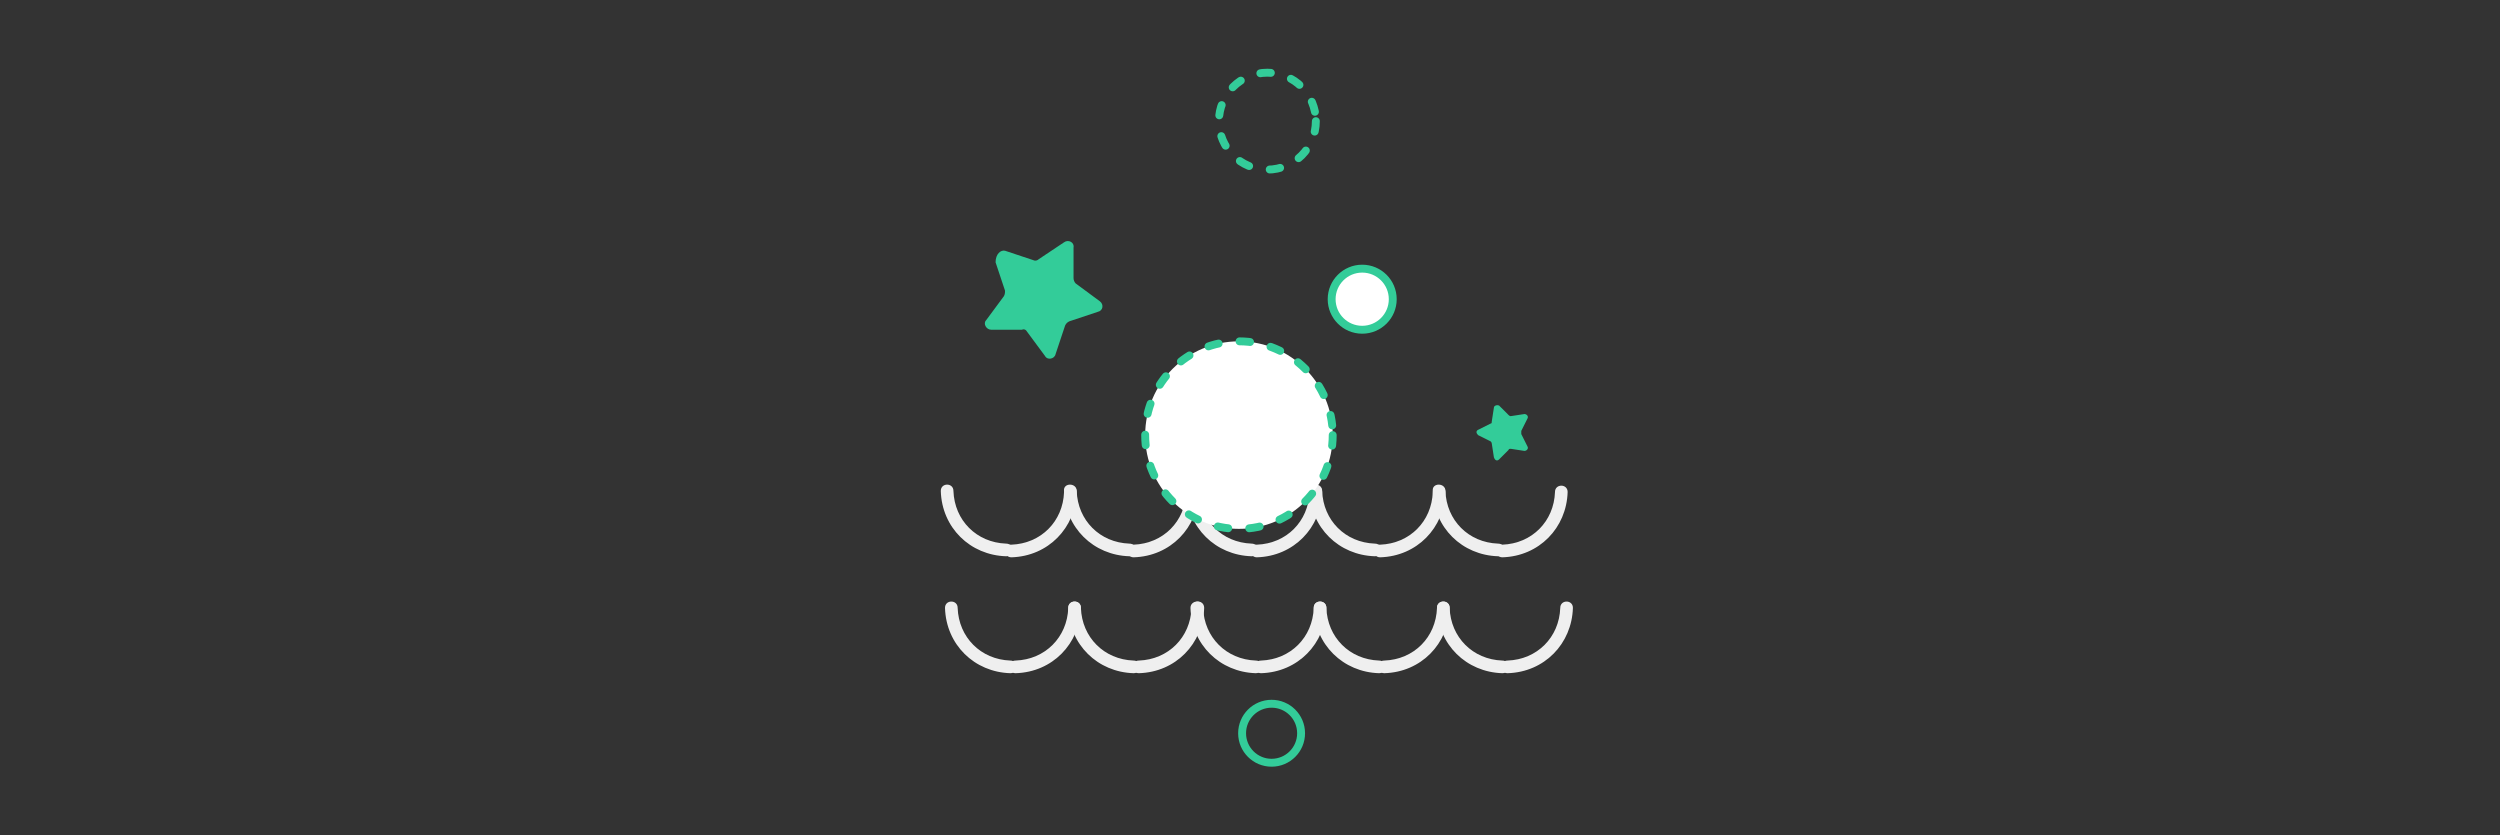 <?xml version="1.0" encoding="utf-8"?>
<!-- Generator: Adobe Illustrator 19.0.0, SVG Export Plug-In . SVG Version: 6.00 Build 0)  -->
<svg version="1.1" id="图层_1" xmlns="http://www.w3.org/2000/svg" xmlns:xlink="http://www.w3.org/1999/xlink" x="0px" y="0px"
	 viewBox="0 0 237.3 79.3" style="enable-background:new 0 0 237.3 79.3;" xml:space="preserve">
<rect x="0" y="0" width="237.3" height="79.3" fill="#333333" stroke="none"/>
<style type="text/css">
	.st0{fill:#EFEFEF;}
	.st1{fill:none;stroke:#33CC99;stroke-width:0.75;stroke-miterlimit:10;}
	.st2{fill:#FFFFFF;stroke:#33CC99;stroke-width:0.75;stroke-linecap:round;stroke-miterlimit:10;stroke-dasharray:1,2;}
	.st3{fill:#FFFFFF;stroke:#33CC99;stroke-width:0.75;stroke-miterlimit:10;}
	
		.st4{fill:none;stroke:#33CC99;stroke-width:0.75;stroke-linecap:round;stroke-linejoin:round;stroke-miterlimit:10;stroke-dasharray:1,2;}
	.st5{fill:#33CC99;}
</style>
<g id="XMLID_203_">
	<g id="XMLID_215_">
		<g id="XMLID_156_">
			<path id="XMLID_160_" class="st0" d="M89.3,46.6c0.1,3.5,2.8,6.1,6.2,6.2c0.8,0,0.8-1.2,0-1.2c-2.8-0.1-4.9-2.2-5-5
				C90.5,45.8,89.3,45.8,89.3,46.6L89.3,46.6z"/>
		</g>
	</g>
	<g id="XMLID_214_">
		<g id="XMLID_150_">
			<path id="XMLID_154_" class="st0" d="M96,52.9c3.5-0.1,6.1-2.8,6.2-6.2c0-0.8-1.2-0.8-1.2,0c-0.1,2.8-2.2,4.9-5,5
				C95.2,51.6,95.2,52.9,96,52.9L96,52.9z"/>
		</g>
	</g>
	<g id="XMLID_213_">
		<g id="XMLID_144_">
			<path id="XMLID_148_" class="st0" d="M101,46.6c0.1,3.5,2.8,6.1,6.2,6.2c0.8,0,0.8-1.2,0-1.2c-2.8-0.1-4.9-2.2-5-5
				C102.2,45.8,100.9,45.8,101,46.6L101,46.6z"/>
		</g>
	</g>
	<g id="XMLID_212_">
		<g id="XMLID_136_">
			<path id="XMLID_141_" class="st0" d="M107.6,52.9c3.5-0.1,6.1-2.8,6.2-6.2c0-0.8-1.2-0.8-1.2,0c-0.1,2.8-2.2,4.9-5,5
				C106.8,51.6,106.8,52.9,107.6,52.9L107.6,52.9z"/>
		</g>
	</g>
	<g id="XMLID_211_">
		<g id="XMLID_127_">
			<path id="XMLID_134_" class="st0" d="M112.6,46.6c0.1,3.5,2.8,6.1,6.2,6.2c0.8,0,0.8-1.2,0-1.2c-2.8-0.1-4.9-2.2-5-5
				C113.8,45.8,112.6,45.8,112.6,46.6L112.6,46.6z"/>
		</g>
	</g>
	<g id="XMLID_210_">
		<g id="XMLID_118_">
			<path id="XMLID_124_" class="st0" d="M119.3,52.9c3.5-0.1,6.1-2.8,6.2-6.2c0-0.8-1.2-0.8-1.2,0c-0.1,2.8-2.2,4.9-5,5
				C118.5,51.6,118.5,52.9,119.3,52.9L119.3,52.9z"/>
		</g>
	</g>
	<g id="XMLID_209_">
		<g id="XMLID_111_">
			<path id="XMLID_116_" class="st0" d="M124.3,46.6c0.1,3.5,2.8,6.1,6.2,6.2c0.8,0,0.8-1.2,0-1.2c-2.8-0.1-4.9-2.2-5-5
				C125.5,45.8,124.3,45.8,124.3,46.6L124.3,46.6z"/>
		</g>
	</g>
	<g id="XMLID_208_">
		<g id="XMLID_105_">
			<path id="XMLID_109_" class="st0" d="M131,52.9c3.5-0.1,6.1-2.8,6.2-6.2c0-0.8-1.2-0.8-1.2,0c-0.1,2.8-2.2,4.9-5,5
				C130.2,51.6,130.2,52.9,131,52.9L131,52.9z"/>
		</g>
	</g>
	<g id="XMLID_207_">
		<g id="XMLID_98_">
			<path id="XMLID_103_" class="st0" d="M136,46.6c0.1,3.5,2.8,6.1,6.2,6.2c0.8,0,0.8-1.2,0-1.2c-2.8-0.1-4.9-2.2-5-5
				C137.2,45.8,135.9,45.8,136,46.6L136,46.6z"/>
		</g>
	</g>
	<g id="XMLID_204_">
		<g id="XMLID_91_">
			<path id="XMLID_96_" class="st0" d="M142.6,52.9c3.5-0.1,6.1-2.8,6.2-6.2c0-0.8-1.2-0.8-1.2,0c-0.1,2.8-2.2,4.9-5,5
				C141.8,51.6,141.8,52.9,142.6,52.9L142.6,52.9z"/>
		</g>
	</g>
</g>
<g id="XMLID_94_">
	<g id="XMLID_200_">
		<g id="XMLID_85_">
			<path id="XMLID_89_" class="st0" d="M89.7,57.7c0.1,3.5,2.8,6.1,6.2,6.2c0.8,0,0.8-1.2,0-1.2c-2.8-0.1-4.9-2.2-5-5
				C90.9,56.9,89.7,56.9,89.7,57.7L89.7,57.7z"/>
		</g>
	</g>
	<g id="XMLID_199_">
		<g id="XMLID_78_">
			<path id="XMLID_83_" class="st0" d="M96.4,63.9c3.5-0.1,6.1-2.8,6.2-6.2c0-0.8-1.2-0.8-1.2,0c-0.1,2.8-2.2,4.9-5,5
				C95.6,62.7,95.6,63.9,96.4,63.9L96.4,63.9z"/>
		</g>
	</g>
	<g id="XMLID_197_">
		<g id="XMLID_71_">
			<path id="XMLID_75_" class="st0" d="M101.4,57.7c0.1,3.5,2.8,6.1,6.2,6.2c0.8,0,0.8-1.2,0-1.2c-2.8-0.1-4.9-2.2-5-5
				C102.6,56.9,101.4,56.9,101.4,57.7L101.4,57.7z"/>
		</g>
	</g>
	<g id="XMLID_196_">
		<g id="XMLID_65_">
			<path id="XMLID_69_" class="st0" d="M108.1,63.9c3.5-0.1,6.1-2.8,6.2-6.2c0-0.8-1.2-0.8-1.2,0c-0.1,2.8-2.2,4.9-5,5
				C107.3,62.7,107.3,63.9,108.1,63.9L108.1,63.9z"/>
		</g>
	</g>
	<g id="XMLID_195_">
		<g id="XMLID_59_">
			<path id="XMLID_63_" class="st0" d="M113,57.7c0.1,3.5,2.8,6.1,6.2,6.2c0.8,0,0.8-1.2,0-1.2c-2.8-0.1-4.9-2.2-5-5
				C114.3,56.9,113,56.9,113,57.7L113,57.7z"/>
		</g>
	</g>
	<g id="XMLID_192_">
		<g id="XMLID_53_">
			<path id="XMLID_57_" class="st0" d="M119.7,63.9c3.5-0.1,6.1-2.8,6.2-6.2c0-0.8-1.2-0.8-1.2,0c-0.1,2.8-2.2,4.9-5,5
				C118.9,62.7,118.9,63.9,119.7,63.9L119.7,63.9z"/>
		</g>
	</g>
	<g id="XMLID_190_">
		<g id="XMLID_47_">
			<path id="XMLID_51_" class="st0" d="M124.7,57.7c0.1,3.5,2.8,6.1,6.2,6.2c0.8,0,0.8-1.2,0-1.2c-2.8-0.1-4.9-2.2-5-5
				C125.9,56.9,124.7,56.9,124.7,57.7L124.7,57.7z"/>
		</g>
	</g>
	<g id="XMLID_189_">
		<g id="XMLID_29_">
			<path id="XMLID_45_" class="st0" d="M131.4,63.9c3.5-0.1,6.1-2.8,6.2-6.2c0-0.8-1.2-0.8-1.2,0c-0.1,2.8-2.2,4.9-5,5
				C130.6,62.7,130.6,63.9,131.4,63.9L131.4,63.9z"/>
		</g>
	</g>
	<g id="XMLID_181_">
		<g id="XMLID_23_">
			<path id="XMLID_27_" class="st0" d="M136.4,57.7c0.1,3.5,2.8,6.1,6.2,6.2c0.8,0,0.8-1.2,0-1.2c-2.8-0.1-4.9-2.2-5-5
				C137.6,56.9,136.4,56.9,136.4,57.7L136.4,57.7z"/>
		</g>
	</g>
	<g id="XMLID_100_">
		<g id="XMLID_16_">
			<path id="XMLID_21_" class="st0" d="M143.1,63.9c3.5-0.1,6.1-2.8,6.2-6.2c0-0.8-1.2-0.8-1.2,0c-0.1,2.8-2.2,4.9-5,5
				C142.3,62.7,142.3,63.9,143.1,63.9L143.1,63.9z"/>
		</g>
	</g>
</g>
<g id="XMLID_5_">
	<circle id="XMLID_87_" class="st1" cx="120.7" cy="69.6" r="2.8"/>
	<circle id="XMLID_11_" class="st2" cx="117.6" cy="41.3" r="8.9"/>
	<circle id="XMLID_7_" class="st3" cx="129.3" cy="28.4" r="2.9"/>
	<circle id="XMLID_6_" class="st4" cx="120.3" cy="11.5" r="4.6"/>
</g>
<path id="XMLID_2_" class="st5" d="M95.4,23.8l2.7,0.9c0.2,0.1,0.4,0,0.5-0.1L101,23c0.4-0.3,1,0,0.9,0.5l0,2.9
	c0,0.2,0.1,0.4,0.2,0.5l2.3,1.7c0.4,0.3,0.3,0.9-0.2,1l-2.7,0.9c-0.2,0.1-0.3,0.2-0.4,0.4l-0.9,2.7c-0.1,0.5-0.8,0.6-1,0.2l-1.7-2.3
	c-0.1-0.2-0.3-0.3-0.5-0.2l-2.9,0c-0.5,0-0.8-0.6-0.5-0.9l1.7-2.3c0.1-0.2,0.1-0.4,0.1-0.5l-0.9-2.7C94.5,24.1,95,23.7,95.4,23.8z"
	/>
<path id="XMLID_18_" class="st5" d="M140.3,40.8l1.2-0.6c0.1,0,0.1-0.1,0.1-0.2l0.2-1.3c0-0.2,0.3-0.3,0.5-0.2l0.9,0.9
	c0.1,0.1,0.2,0.1,0.2,0.1l1.3-0.2c0.2,0,0.4,0.2,0.3,0.4l-0.6,1.2c0,0.1,0,0.2,0,0.3l0.6,1.2c0.1,0.2-0.1,0.4-0.3,0.4l-1.3-0.2
	c-0.1,0-0.2,0-0.2,0.1l-0.9,0.9c-0.2,0.2-0.4,0.1-0.5-0.2l-0.2-1.3c0-0.1-0.1-0.2-0.1-0.2l-1.2-0.6
	C140.1,41.1,140.1,40.9,140.3,40.8z"/>
</svg>
